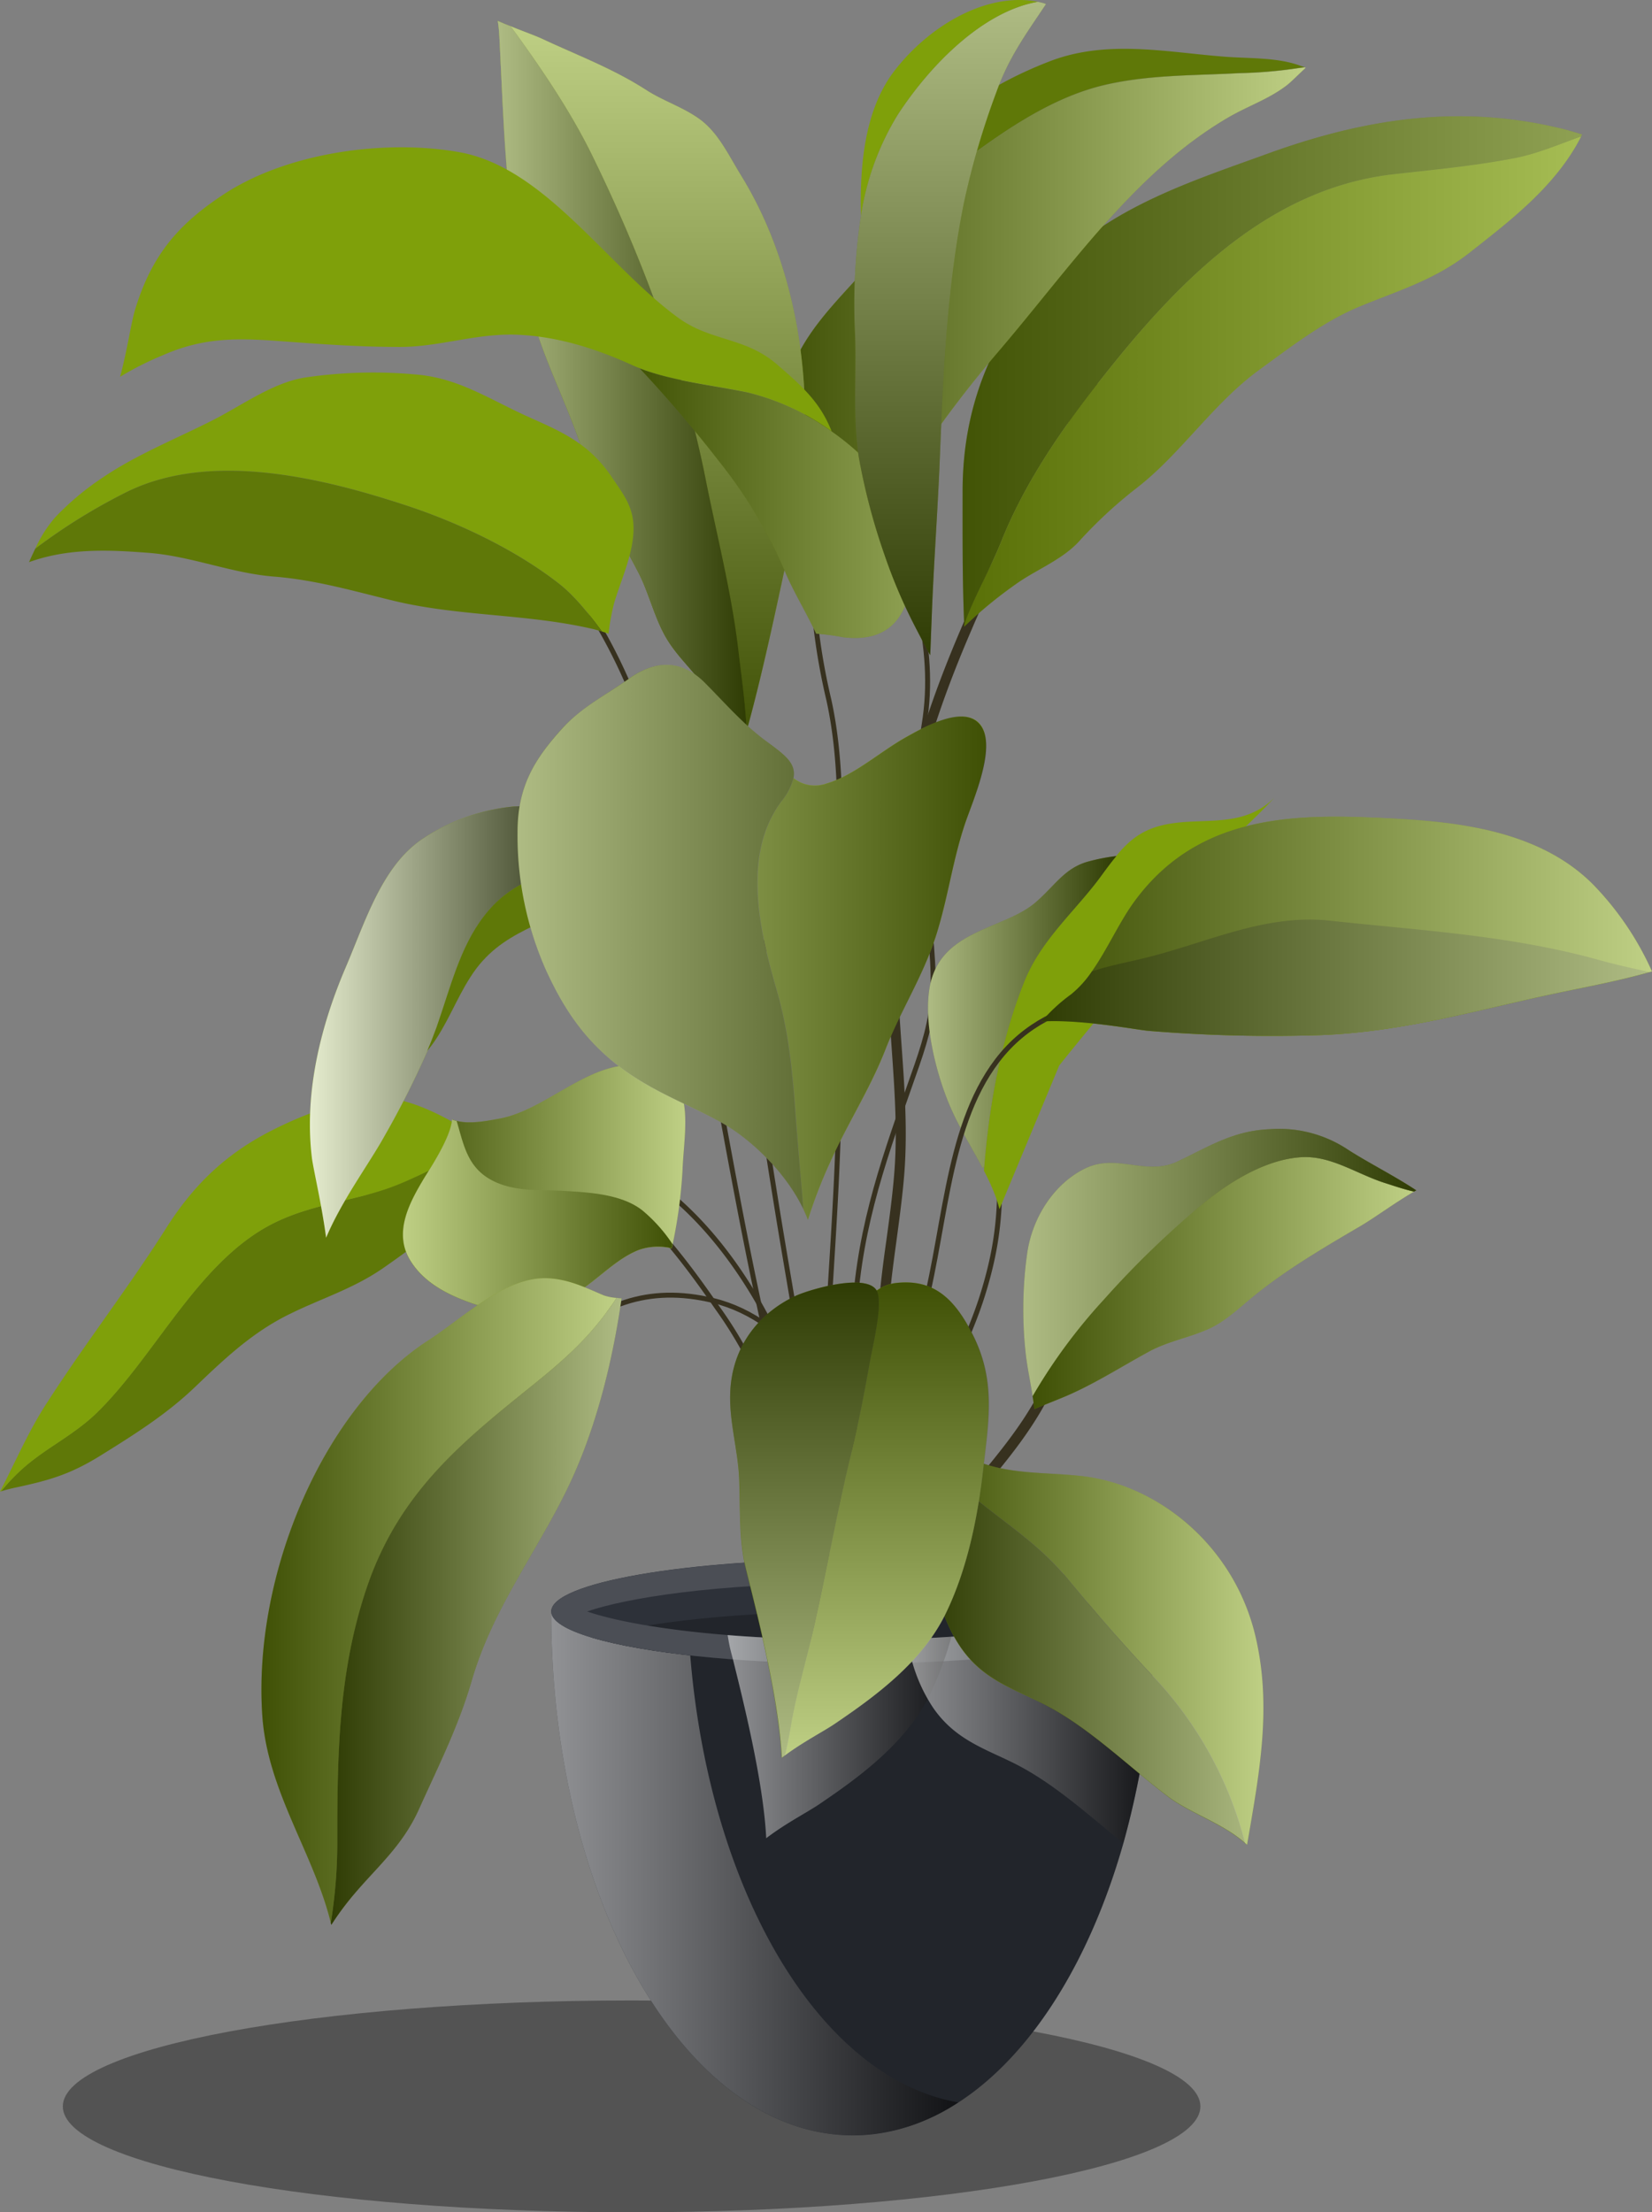 <svg xmlns="http://www.w3.org/2000/svg" xmlns:xlink="http://www.w3.org/1999/xlink" viewBox="0 0 333.73 446.86">
  <rect x="0" y="0" width="333.73" height="446.86" fill="#808080" stroke="none"/>
  <defs>
    <linearGradient id="linear-gradient" x1="-1359.4" y1="378.4" x2="-1277.18" y2="378.4" gradientTransform="matrix(-1, 0, 0, 1, -1165.82, 0)" gradientUnits="userSpaceOnUse">
      <stop offset="0"/>
      <stop offset="1" stop-color="#fff"/>
    </linearGradient>
    <linearGradient id="linear-gradient-2" x1="-1358.02" y1="350.78" x2="-1312.82" y2="350.78" xlink:href="#linear-gradient"/>
    <linearGradient id="linear-gradient-3" x1="-1399.04" y1="348.92" x2="-1349" y2="348.92" xlink:href="#linear-gradient"/>
    <linearGradient id="linear-gradient-4" x1="-1304.21" y1="240.11" x2="-1247.22" y2="240.11" gradientTransform="matrix(-1, 0, 0, 1, -1165.82, 0)" gradientUnits="userSpaceOnUse">
      <stop offset="0" stop-color="#fff"/>
      <stop offset="1"/>
    </linearGradient>
    <linearGradient id="linear-gradient-5" x1="-1301.7" y1="245.6" x2="-1247.22" y2="245.6" xlink:href="#linear-gradient"/>
    <linearGradient id="linear-gradient-6" x1="-1288.35" y1="205.7" x2="-1228.39" y2="205.7" xlink:href="#linear-gradient"/>
    <linearGradient id="linear-gradient-7" x1="-1451.49" y1="259.17" x2="-1374.42" y2="259.17" xlink:href="#linear-gradient-4"/>
    <linearGradient id="linear-gradient-8" x1="-1451.94" y1="255.02" x2="-1372.53" y2="255.02" xlink:href="#linear-gradient"/>
    <linearGradient id="linear-gradient-9" x1="-1485.43" y1="74.91" x2="-1360.28" y2="74.91" xlink:href="#linear-gradient-4"/>
    <linearGradient id="linear-gradient-10" x1="-1485.25" y1="77.05" x2="-1360.6" y2="77.05" xlink:href="#linear-gradient-4"/>
    <linearGradient id="linear-gradient-11" x1="-1429.59" y1="70.72" x2="-1321.8" y2="70.72" xlink:href="#linear-gradient-4"/>
    <linearGradient id="linear-gradient-12" x1="-1297.42" y1="150.28" x2="-1297.42" y2="4.23" xlink:href="#linear-gradient"/>
    <linearGradient id="linear-gradient-13" x1="-1316.66" y1="77.25" x2="-1266.38" y2="77.25" xlink:href="#linear-gradient"/>
    <linearGradient id="linear-gradient-14" x1="-1350.26" y1="101.65" x2="-1295.07" y2="101.65" xlink:href="#linear-gradient-4"/>
    <linearGradient id="linear-gradient-15" x1="-1357.77" y1="132.35" x2="-1357.77" y2="0.36" xlink:href="#linear-gradient"/>
    <linearGradient id="linear-gradient-16" x1="-1364.99" y1="190.34" x2="-1270.37" y2="190.34" xlink:href="#linear-gradient"/>
    <linearGradient id="linear-gradient-17" x1="-1391.31" y1="204.43" x2="-1353.26" y2="204.43" xlink:href="#linear-gradient"/>
    <linearGradient id="linear-gradient-18" x1="-1421.04" y1="330.82" x2="-1353.17" y2="330.82" xlink:href="#linear-gradient-4"/>
    <linearGradient id="linear-gradient-19" x1="-1290.38" y1="323.29" x2="-1218.62" y2="323.29" xlink:href="#linear-gradient-4"/>
    <linearGradient id="linear-gradient-20" x1="-1291.39" y1="325.49" x2="-1232.65" y2="325.49" xlink:href="#linear-gradient-4"/>
    <linearGradient id="linear-gradient-21" x1="-1339.44" y1="355.04" x2="-1339.44" y2="259.03" xlink:href="#linear-gradient-4"/>
    <linearGradient id="linear-gradient-22" x1="-1499.55" y1="187.11" x2="-1376.25" y2="187.11" xlink:href="#linear-gradient-4"/>
  </defs>
  <g style="isolation: isolate">
    <g id="OBJECTS">
      <g>
        <path d="M12.69,425.47c0,11.81,51.45,21.39,114.9,21.39s114.91-9.58,114.91-21.39-51.45-21.4-114.91-21.4S12.69,413.65,12.69,425.47Z" style="fill: #000100;opacity: 0.35"/>
        <g>
          <g>
            <path d="M111.36,325.5c0,58.43,27.28,105.82,60.93,105.82,24,0,44.71-24,54.65-59a171.69,171.69,0,0,0,6.29-46.84Z" style="fill: #22252b"/>
            <path d="M138.93,325.49c1.7,52,25,94,54.65,99.17a38.91,38.91,0,0,1-21.28,6.65c-33.66,0-60.94-47.38-60.94-105.82Z" style="opacity: 0.5;mix-blend-mode: multiply;fill: url(#linear-gradient)"/>
            <path d="M111.36,325.5c0,1.91,3,3.73,8.21,5.28,10.55,3.14,30.21,5.27,52.72,5.27s42.17-2.13,52.72-5.27c5.22-1.55,8.22-3.37,8.22-5.28,0-5.83-27.29-10.57-60.94-10.57S111.36,319.67,111.36,325.5Z" style="fill: #2d3139"/>
            <path d="M119.57,330.78c10.55,3.14,30.21,5.27,52.72,5.27s42.17-2.13,52.72-5.27c-10.55-3.15-30.2-5.28-52.72-5.28S130.12,327.63,119.57,330.78Z" style="fill: #22252b"/>
            <path d="M111.36,325.5c0,4.33,15.1,8.06,36.71,9.68,7.43.56,15.62.87,24.22.87,4.11,0,8.14-.07,12-.22,2.16-.07,4.27-.17,6.35-.29,24.66-1.33,42.57-5.35,42.57-10,0-5.83-27.29-10.57-60.94-10.57S111.36,319.67,111.36,325.5Zm7.25,0c7.53-2.61,25.53-5.73,53.68-5.73s46.16,3.12,53.69,5.73c-5.58,1.94-16.88,4.14-33.77,5.13-2.84.17-5.86.31-9,.41-3.45.12-7.07.17-10.9.17-9.62,0-18.06-.36-25.29-.94C133.07,329.15,123.56,327.22,118.61,325.5Z" style="fill: #4b4e55"/>
            <path d="M147,330.27c.1.67.22,1.35.36,2.05s.36,1.55.71,2.86c1.79,7.26,6.14,24.34,6.72,36.12.22-.17.43-.34.65-.49,3.7-2.73,7.83-4.86,10-6.34,8.07-5.46,17.7-12.43,22.47-22.3a61.52,61.52,0,0,0,2.74-6.63c.58-1.6,1.08-3.24,1.55-4.91-5.94.36-12.59.58-19.92.58C162.67,331.21,154.23,330.85,147,330.27Z" style="opacity: 0.5;mix-blend-mode: multiply;fill: url(#linear-gradient-2)"/>
            <path d="M183.19,331a40.76,40.76,0,0,0,1.12,4.79,32.71,32.71,0,0,0,4,8.86c4.37,6.58,10.33,8.44,16.41,11.44,8.06,4,15.07,10.45,22.19,16.21a171.69,171.69,0,0,0,6.29-46.84H226c-5.58,1.94-16.88,4.14-33.77,5.13C189.37,330.8,186.35,330.94,183.19,331Z" style="opacity: 0.5;mix-blend-mode: multiply;fill: url(#linear-gradient-3)"/>
            <path d="M73.12,242.63c6.23-4.37,13.61-4.06,20-8,7.27-4.49,12.22-4.36,20.45-3.4,17.64,2.07,32.41,17.76,41.63,35.48,4.91,9.44,8.28,20.14,12.09,30.21a144.51,144.51,0,0,1,5,13.91c1,3.81,1.35,13.6,5.93,12.53" style="fill: none;stroke: #37311f;stroke-miterlimit: 10"/>
            <g>
              <path d="M.2,301.24c1.07-.34,2.07-.58,3-.78C10,299,14.2,297.8,20.32,294c6.7-4.17,13.31-8.3,19.13-13.89,6.1-5.85,11.66-11.08,19.15-14.73,6.66-3.27,12.95-5.11,19.15-9.48,6-4.24,12.2-8.45,16-15.44a60.47,60.47,0,0,0,3.86-8.81c-6.08,1.94-12,5.57-17.9,7.87-7.81,3-16,3.5-23.94,7.28-15.55,7.45-24.07,26.68-36.27,38.58-4.87,4.72-10.59,7.19-15.46,11.71A42.2,42.2,0,0,0,.2,301.24Z" style="fill: #5f7808"/>
              <path d="M0,301.29a.58.58,0,0,1,.2-.05,42.2,42.2,0,0,1,3.87-4.12c4.87-4.52,10.59-7,15.46-11.71,12.2-11.9,20.72-31.13,36.27-38.58,7.89-3.78,16.13-4.26,23.94-7.28,5.94-2.3,11.82-5.93,17.9-7.87.13-.33.27-.7.39-1.06-.53-.31-1.07-.65-1.65-1-5.1-3.34-12.47-7.43-18.25-7.77-7.21-.41-16.13,2.93-22.73,6.24-9.19,4.58-16,10.72-21.93,20.13-7.61,12-16.23,23.08-23.9,35C5.88,288.82,3.14,295.24,0,301.29Z" style="fill: #7fa00a"/>
            </g>
            <path d="M102.33,107.28c11.91,4.38,22.06,23.62,26.81,36.48A239.53,239.53,0,0,1,140.62,187c2.25,13.23,3.1,26.56,5.53,39.7,2.73,14.8,5.36,28.85,8.67,43.53,2,8.82,3.66,17.8,5.61,26.66a140,140,0,0,1,2.51,16.41c.39,3.91,3.74,13.4,1.57,16.57" style="fill: none;stroke: #37311f;stroke-miterlimit: 10"/>
            <path d="M157,93.24c5.65,4.59,6.76,17.11,7.09,24.57a129.87,129.87,0,0,0,3.35,23.56c2.44,11.08,2.42,23.19,2,34.94-.5,13.46.1,26.87.1,40.38,0,30.65-4.11,60.46-3.34,91.11" style="fill: none;stroke: #37311f;stroke-miterlimit: 10"/>
            <path d="M184.12,95.25c.79,9-.23,19.15,1.57,27.68,1.65,7.83,2.33,15.35,1,23.45-2,11.6-.46,22.23.48,34,.57,7.07,1.8,14.89,1.16,22.08-.5,5.68-2.63,11.36-4.48,16.62-5.95,16.86-10.77,30.75-11.37,49.24-.41,12.6-.13,30.9,3.75,42" style="fill: none;stroke: #37311f;stroke-miterlimit: 10"/>
            <path d="M161.16,163.43c-.24,2.71-1.62,5-2.4,7.6-1.73,5.78-2.28,12.09-3.74,18a68.76,68.76,0,0,0-2.2,17.4c0,12.34,1.87,23.3,3.76,35.21,3.77,23.65,8.62,47.75,10.41,71.79.61,8.08-.33,15.84-.4,24" style="fill: none;stroke: #37311f;stroke-miterlimit: 10"/>
            <path d="M116.93,235.12c11.62,6.93,19.83,17.2,28,29.06a83,83,0,0,1,10.93,20.93c2.06,6,3.18,12,4.89,18.05,1.11,4,2.48,7.71,3.35,11.76,1.14,5.26.94,11.52,2.92,16.45" style="fill: none;stroke: #37311f;stroke-miterlimit: 10"/>
            <path d="M110.67,273.22c10.06-9.92,20.34-13.68,33.39-10.53,7.84,1.89,14.93,7.16,20.35,14.68,4.05,5.62,6.86,12.43,9.36,19,1.65,4.35,3.48,10.92,6.17,14.42" style="fill: none;stroke: #37311f;stroke-miterlimit: 10"/>
            <path d="M179.49,328.67c3.46-12.47,10.66-21.16,17.65-29.56,4.34-5.22,8.83-10.63,12.22-16.78,2.43-4.41,6.27-7.8,10-11.07a76.92,76.92,0,0,0,5.71-5.38c1.33-1.44,2.79-3.25,4.34-5.16,5.16-6.4,11.59-14.35,18.41-14.83l.11,2.42c-6,.42-12.16,8-17.08,14.09-1.57,2-3.06,3.79-4.43,5.28-1.81,1.95-3.87,3.77-5.87,5.53-3.57,3.15-7.26,6.4-9.49,10.45-3.5,6.36-8.07,11.85-12.48,17.16-6.78,8.15-13.76,16.6-17.1,28.42C180.8,329.07,180.14,328.88,179.49,328.67Z" style="fill: #37311f"/>
            <path d="M182.16,211.56c.58,8.18,1.17,16.64.56,25-.35,4.72-1,9.41-1.61,14-.76,5.57-1.54,11.33-1.78,17.1a193.76,193.76,0,0,0,.7,21.51c.39,5.63.8,11.45.8,17.33,0,6.13-.25,12.29-.5,18.24-.06,1.38-.11,2.8-.16,4.2-.67-.2-1.33-.41-2-.63,0-1.23.09-2.48.14-3.69.24-5.92.5-12,.5-18.12,0-5.78-.41-11.55-.8-17.13a194,194,0,0,1-.7-21.83c.24-5.91,1-11.74,1.8-17.37.61-4.51,1.25-9.15,1.59-13.79.6-8.13,0-16.48-.56-24.55-.41-5.79-.83-11.77-.83-17.72,0-23.39,4.42-43.13,15.26-68.13a150.86,150.86,0,0,1,11.09-21.38,131.39,131.39,0,0,0,6.55-12.15c2.67-5.37,5.43-10.93,8.87-15.56l1.51,1.61c-3.32,4.46-6,9.92-8.65,15.2A135.73,135.73,0,0,1,207.27,106a150,150,0,0,0-10.91,21c-10.67,24.64-15,44.05-15,67C181.33,199.9,181.75,205.83,182.16,211.56Z" style="fill: #37311f"/>
            <path d="M207.84,199c-3.16,11.79-6.52,22.11-6,34.85.42,10.12-.21,17.42-3.12,27-3.32,11-9.11,20.37-13.25,30.78a76,76,0,0,0-4.25,16.1c-1.64,9.83-3.75,21.72-3.39,31.85" style="fill: none;stroke: #37311f;stroke-miterlimit: 10"/>
            <g>
              <path d="M82.82,254.5c3.41,5.68,10.11,8.05,15.41,9.67,6.08,1.87,11,.73,16.75-2.2,5.06-2.59,8.9-7.47,14.1-9.51a11.81,11.81,0,0,1,6.64-.31c.06-.26.1-.55.16-.82a97.65,97.65,0,0,0,2-15.05c.24-6.68,2.33-16.33-3.55-19.4-12.26-6.46-22.19,7-33.42,9.07-1.8.31-5.8,1.21-8.62.46a4,4,0,0,1-.93-.29c-.26,3.65-4.61,10.16-5.58,11.76C82.82,242.74,79.42,248.81,82.82,254.5Z" style="fill: #7fa00a"/>
              <path d="M82.82,254.5c3.41,5.68,10.11,8.05,15.41,9.67,6.08,1.87,11,.73,16.75-2.2,5.06-2.59,8.9-7.47,14.1-9.51a11.81,11.81,0,0,1,6.64-.31c.06-.26.1-.55.16-.82a31.43,31.43,0,0,0-6.08-6.82c-4.21-3.34-10.85-3.66-15.79-3.95s-10.47.27-15.06-2.39-5.31-7.07-6.7-11.76a4,4,0,0,1-.93-.29c-.26,3.65-4.61,10.16-5.58,11.76C82.82,242.74,79.42,248.81,82.82,254.5Z" style="fill: #7fa00a"/>
            </g>
            <g style="opacity: 0.5;mix-blend-mode: multiply">
              <path d="M82.82,254.5c3.41,5.68,10.11,8.05,15.41,9.67,6.08,1.87,11,.73,16.75-2.2,5.06-2.59,8.9-7.47,14.1-9.51a11.81,11.81,0,0,1,6.64-.31c.06-.26.1-.55.16-.82a97.65,97.65,0,0,0,2-15.05c.24-6.68,2.33-16.33-3.55-19.4-12.26-6.46-22.19,7-33.42,9.07-1.8.31-5.8,1.21-8.62.46a4,4,0,0,1-.93-.29c-.26,3.65-4.61,10.16-5.58,11.76C82.82,242.74,79.42,248.81,82.82,254.5Z" style="fill: url(#linear-gradient-4)"/>
              <path d="M82.82,254.5c3.41,5.68,10.11,8.05,15.41,9.67,6.08,1.87,11,.73,16.75-2.2,5.06-2.59,8.9-7.47,14.1-9.51a11.81,11.81,0,0,1,6.64-.31c.06-.26.1-.55.16-.82a31.43,31.43,0,0,0-6.08-6.82c-4.21-3.34-10.85-3.66-15.79-3.95s-10.47.27-15.06-2.39-5.31-7.07-6.7-11.76a4,4,0,0,1-.93-.29c-.26,3.65-4.61,10.16-5.58,11.76C82.82,242.74,79.42,248.81,82.82,254.5Z" style="fill: url(#linear-gradient-5)"/>
            </g>
            <path d="M63,233.81c.28,2.3,2,9.51,2.88,16.19,3.2-7.6,8.7-14.93,11.8-20.54a181.79,181.79,0,0,0,8.68-17.2c.7-1.6,1.33-3.22,1.89-4.81,2.74-7.77,4.67-16.07,9.57-22.41,5.09-6.63,11.07-8,17.82-10.64,6.22-2.42,7-6,6.94-11.37,0-.08-.06-.15-.08-.22-.18-.48-.36-.94-.56-1.41-6,2.91-11.74,1.07-18.25,1.51A40.18,40.18,0,0,0,85,169.7c-7.88,5.54-11.16,16.31-15.14,25.65C64.86,207,61.4,220.58,63,233.81Z" style="fill: #7fa00a"/>
            <path d="M63,233.81c.28,2.3,2,9.51,2.88,16.19,3.2-7.6,8.7-14.93,11.8-20.54a181.79,181.79,0,0,0,8.68-17.2c.7-1.6,1.33-3.22,1.89-4.81,2.74-7.77,4.67-16.07,9.57-22.41,5.09-6.63,11.07-8,17.82-10.64,6.22-2.42,7-6,6.94-11.37,0-.08-.06-.15-.08-.22-.18-.48-.36-.94-.56-1.41-6,2.91-11.74,1.07-18.25,1.51A40.18,40.18,0,0,0,85,169.7c-7.88,5.54-11.16,16.31-15.14,25.65C64.86,207,61.4,220.58,63,233.81Z" style="opacity: 0.8;mix-blend-mode: multiply;fill: url(#linear-gradient-6)"/>
            <path d="M86.31,212.26l.7-.87c3.22-4.21,5.08-9.46,8-14,6.32-10,15.74-10.11,23.52-16.62,5.41-4.57,6.54-10.89,4-17.73,0,5.34-.72,8.95-6.94,11.37-6.75,2.61-12.73,4-17.82,10.64-4.9,6.34-6.83,14.64-9.57,22.41C87.64,209,87,210.66,86.31,212.26Z" style="fill: #5f7808"/>
            <g>
              <path d="M208.6,282c.14.88.27,1.76.35,2.63,1.9-.82,3.71-1.51,5.22-2.14,6.2-2.48,11.89-6.18,17.88-9.45,3.95-2.15,8-2.78,12-4.57,3.35-1.46,6.22-4.25,9.18-6.66,6.69-5.45,14.5-10,21.73-14.24,2.93-1.74,6.78-4.6,10.67-6.87-2.15-.49-4.2-1.21-5.66-1.67-5.84-1.81-11.07-5.67-17.16-5.28-6.66.41-13.62,4.4-19.26,8.94a183.9,183.9,0,0,0-20.47,19.68A111.2,111.2,0,0,0,208.6,282Z" style="fill: #7fa00a"/>
              <path d="M208.6,282c.14.88.27,1.76.35,2.63,1.9-.82,3.71-1.51,5.22-2.14,6.2-2.48,11.89-6.18,17.88-9.45,3.95-2.15,8-2.78,12-4.57,3.35-1.46,6.22-4.25,9.18-6.66,6.69-5.45,14.5-10,21.73-14.24,2.93-1.74,6.78-4.6,10.67-6.87-2.15-.49-4.2-1.21-5.66-1.67-5.84-1.81-11.07-5.67-17.16-5.28-6.66.41-13.62,4.4-19.26,8.94a183.9,183.9,0,0,0-20.47,19.68A111.2,111.2,0,0,0,208.6,282Z" style="opacity: 0.5;mix-blend-mode: multiply;fill: url(#linear-gradient-7)"/>
              <path d="M207.46,253.51a81.5,81.5,0,0,0-.16,20.64c.35,2.69.92,5.28,1.3,7.84a111.2,111.2,0,0,1,14.52-19.63,183.9,183.9,0,0,1,20.47-19.68c5.64-4.54,12.6-8.53,19.26-8.94,6.09-.39,11.32,3.47,17.16,5.28,1.46.46,3.51,1.18,5.66,1.67a2.85,2.85,0,0,1,.45-.25c-4.53-3-9.44-5.43-13.73-8.17a25.08,25.08,0,0,0-15.78-4.19c-7.37.29-12.08,3.35-18.72,6.53-6.32,3-12.21-1.67-18.58,1.37C213.2,238.89,208.47,245.71,207.46,253.51Z" style="fill: #5f7808"/>
              <path d="M207.46,253.51a81.5,81.5,0,0,0-.16,20.64c.35,2.69.92,5.28,1.3,7.84a111.2,111.2,0,0,1,14.52-19.63,183.9,183.9,0,0,1,20.47-19.68c5.64-4.54,12.6-8.53,19.26-8.94,6.09-.39,11.32,3.47,17.16,5.28,1.46.46,3.51,1.18,5.66,1.67a2.85,2.85,0,0,1,.45-.25c-4.53-3-9.44-5.43-13.73-8.17a25.08,25.08,0,0,0-15.78-4.19c-7.37.29-12.08,3.35-18.72,6.53-6.32,3-12.21-1.67-18.58,1.37C213.2,238.89,208.47,245.71,207.46,253.51Z" style="opacity: 0.5;mix-blend-mode: multiply;fill: url(#linear-gradient-8)"/>
            </g>
            <path d="M194.79,126.33a22.67,22.67,0,0,1,.78-2.23c2-5,4.69-9.7,6.71-14.75,5.41-13.46,14-25.14,22.65-35.88,16-19.86,33.53-35.71,56.81-38.3,8.19-.92,16.35-1.69,24.42-3.27,4.55-.89,8.88-2.78,13.27-4.37l.19-.37c-1.6-.48-3.23-1-5-1.38-20.22-4.71-39.19-1.78-58.72,5.33C241.42,36.38,224.25,41.75,212.79,54s-18.33,26.8-18.33,45.24C194.46,108.28,194.4,117.28,194.79,126.33Z" style="fill: #5f7808"/>
            <path d="M194.79,126.33a22.67,22.67,0,0,1,.78-2.23c2-5,4.69-9.7,6.71-14.75,5.41-13.46,14-25.14,22.65-35.88,16-19.86,33.53-35.71,56.81-38.3,8.19-.92,16.35-1.69,24.42-3.27,4.55-.89,8.88-2.78,13.27-4.37l.19-.37c-1.6-.48-3.23-1-5-1.38-20.22-4.71-39.19-1.78-58.72,5.33C241.42,36.38,224.25,41.75,212.79,54s-18.33,26.8-18.33,45.24C194.46,108.28,194.4,117.28,194.79,126.33Z" style="opacity: 0.3;mix-blend-mode: multiply;fill: url(#linear-gradient-9)"/>
            <path d="M194.79,126.33v.24a88.17,88.17,0,0,1,10.51-8.64c4-2.85,9.24-4.84,12.66-8.56a91.44,91.44,0,0,1,11.8-10.91c8.7-6.75,15.37-17,24.49-23.66,6.61-4.82,13.27-10,20.68-13,7.77-3.19,15-5.3,22-10.81,7.53-5.95,17.38-13.28,22.49-23.44C315,29.12,310.71,31,306.16,31.9c-8.07,1.58-16.23,2.35-24.42,3.27-23.28,2.59-40.82,18.44-56.81,38.3-8.66,10.74-17.24,22.42-22.65,35.88-2,5.05-4.7,9.77-6.71,14.75A22.67,22.67,0,0,0,194.79,126.33Z" style="fill: #7fa00a"/>
            <path d="M194.79,126.33v.24a88.17,88.17,0,0,1,10.51-8.64c4-2.85,9.24-4.84,12.66-8.56a91.44,91.44,0,0,1,11.8-10.91c8.7-6.75,15.37-17,24.49-23.66,6.61-4.82,13.27-10,20.68-13,7.77-3.19,15-5.3,22-10.81,7.53-5.95,17.38-13.28,22.49-23.44C315,29.12,310.71,31,306.16,31.9c-8.07,1.58-16.23,2.35-24.42,3.27-23.28,2.59-40.82,18.44-56.81,38.3-8.66,10.74-17.24,22.42-22.65,35.88-2,5.05-4.7,9.77-6.71,14.75A22.67,22.67,0,0,0,194.79,126.33Z" style="opacity: 0.3;mix-blend-mode: multiply;fill: url(#linear-gradient-10)"/>
            <path d="M156.81,102.84c1.31,6.43,4,12.65,6.7,18.33,1.05,2.25,2.38,4.43,3.65,6.66.8-2,1.63-4,2.49-6,1.13-2.69,2.32-5.32,3.53-7.89,7.11-15.29,17.92-30.55,28.37-42.77,14.78-17.28,27.61-36.34,46.52-47.42,4-2.34,8.19-3.7,11.86-6.51.86-.65,2.25-2.08,3.84-3.55l-.18-.07c-.74.07-1.43.17-2,.26a91.42,91.42,0,0,1-11.22.92c-9.28.48-18.58.29-27.7,2.52-11,2.71-20.89,9.82-30.29,17-6.63,5-11.06,12.29-16.53,18.82-.93,1.08-1.9,2.17-2.88,3.26-5,5.52-10.45,11.08-13.17,18.44C156.48,83.63,154.89,93.52,156.81,102.84Z" style="fill: #7fa00a"/>
            <path d="M156.81,102.84c1.31,6.43,4,12.65,6.7,18.33,1.05,2.25,2.38,4.43,3.65,6.66.8-2,1.63-4,2.49-6,1.13-2.69,2.32-5.32,3.53-7.89,7.11-15.29,17.92-30.55,28.37-42.77,14.78-17.28,27.61-36.34,46.52-47.42,4-2.34,8.19-3.7,11.86-6.51.86-.65,2.25-2.08,3.84-3.55l-.18-.07c-.74.07-1.43.17-2,.26a91.42,91.42,0,0,1-11.22.92c-9.28.48-18.58.29-27.7,2.52-11,2.71-20.89,9.82-30.29,17-6.63,5-11.06,12.29-16.53,18.82-.93,1.08-1.9,2.17-2.88,3.26-5,5.52-10.45,11.08-13.17,18.44C156.48,83.63,154.89,93.52,156.81,102.84Z" style="opacity: 0.5;mix-blend-mode: multiply;fill: url(#linear-gradient-11)"/>
            <path d="M172.94,56.36c1-1.09,1.95-2.18,2.88-3.26,5.47-6.53,9.9-13.84,16.53-18.82,9.4-7.14,19.27-14.25,30.29-17,9.12-2.23,18.42-2,27.7-2.52a91.42,91.42,0,0,0,11.22-.92c.6-.09,1.29-.19,2-.26l-1.26-.44c-4.39-1.5-9.61-1.33-14.26-1.64-11.94-.85-24.19-3.66-36,.89-12.36,4.79-23.94,12.27-31.49,25.23A79.73,79.73,0,0,0,172.94,56.36Z" style="fill: #5f7808"/>
            <path d="M100.56,4.23a27.11,27.11,0,0,1,.31,2.95c1.1,20.76,1.2,39.1,7.16,58.52,2.8,9.1,7.25,17.45,10.07,26.61,2.76,9,6.59,15.12,10.84,23.27,2.07,4,3.1,8.55,5.27,12.59,2.44,4.5,5.88,7.06,8.56,11.32,1.49,2.42,4.51,6.43,7.33,10.79.26-.9.51-1.79.75-2.69,3.7-13.42,6.5-27.45,9.42-40.74,5.3-24.11,1.65-51.55-10.47-71.24-2.68-4.36-4.73-8.91-8.64-11.67-3.34-2.36-7.19-3.55-10.59-5.75-6.85-4.4-13.9-7-21.15-10.4-1.39-.63-3.7-1.46-6.28-2.5C102.3,5,101.43,4.62,100.56,4.23Z" style="fill: #7fa00a"/>
            <g style="opacity: 0.5;mix-blend-mode: multiply">
              <path d="M100.56,4.23a27.11,27.11,0,0,1,.31,2.95c1.1,20.76,1.2,39.1,7.16,58.52,2.8,9.1,7.25,17.45,10.07,26.61,2.76,9,6.59,15.12,10.84,23.27,2.07,4,3.1,8.55,5.27,12.59,2.44,4.5,5.88,7.06,8.56,11.32,1.49,2.42,4.51,6.43,7.33,10.79.26-.9.51-1.79.75-2.69,3.7-13.42,6.5-27.45,9.42-40.74,5.3-24.11,1.65-51.55-10.47-71.24-2.68-4.36-4.73-8.91-8.64-11.67-3.34-2.36-7.19-3.55-10.59-5.75-6.85-4.4-13.9-7-21.15-10.4-1.39-.63-3.7-1.46-6.28-2.5C102.3,5,101.43,4.62,100.56,4.23Z" style="fill: url(#linear-gradient-12)"/>
            </g>
            <path d="M100.56,4.23a27.11,27.11,0,0,1,.31,2.95c1.1,20.76,1.2,39.1,7.16,58.52,2.8,9.1,7.25,17.45,10.07,26.61,2.76,9,6.59,15.12,10.84,23.27,2.07,4,3.1,8.55,5.27,12.59,2.44,4.5,5.88,7.06,8.56,11.32,1.49,2.42,4.51,6.43,7.33,10.79.26-.9.51-1.79.75-2.69-.31-6.05-1.25-12.41-1.64-15.84-1.34-11.76-4.36-23.4-6.68-35.06C138,73.9,129.46,51.45,119.61,31.37c-4.49-9.17-10.69-18.19-16.47-26.08C102.3,5,101.43,4.62,100.56,4.23Z" style="fill: #5f7808"/>
            <path d="M100.56,4.23a27.11,27.11,0,0,1,.31,2.95c1.1,20.76,1.2,39.1,7.16,58.52,2.8,9.1,7.25,17.45,10.07,26.61,2.76,9,6.59,15.12,10.84,23.27,2.07,4,3.1,8.55,5.27,12.59,2.44,4.5,5.88,7.06,8.56,11.32,1.49,2.42,4.51,6.43,7.33,10.79.26-.9.51-1.79.75-2.69-.31-6.05-1.25-12.41-1.64-15.84-1.34-11.76-4.36-23.4-6.68-35.06C138,73.9,129.46,51.45,119.61,31.37c-4.49-9.17-10.69-18.19-16.47-26.08C102.3,5,101.43,4.62,100.56,4.23Z" style="opacity: 0.5;mix-blend-mode: multiply;fill: url(#linear-gradient-13)"/>
            <path d="M129.26,74.43c5.54,5.93,11,12.29,15.89,18.61a96,96,0,0,1,13.49,22.54c1.63,3.88,4.17,8,6.24,12.42a46.55,46.55,0,0,1,5.46.72c9.14,1.09,13.77-3.84,14.1-15.09.32-10.89-7.54-20.25-16.48-26.52a48.84,48.84,0,0,0-16.87-7.81C144.22,77.85,136,77.05,129.26,74.43Z" style="fill: #5f7808"/>
            <path d="M129.26,74.43c5.54,5.93,11,12.29,15.89,18.61a96,96,0,0,1,13.49,22.54c1.63,3.88,4.17,8,6.24,12.42a46.55,46.55,0,0,1,5.46.72c9.14,1.09,13.77-3.84,14.1-15.09.32-10.89-7.54-20.25-16.48-26.52a48.84,48.84,0,0,0-16.87-7.81C144.22,77.85,136,77.05,129.26,74.43Z" style="opacity: 0.3;mix-blend-mode: multiply;fill: url(#linear-gradient-14)"/>
            <path d="M24.26,76.11a62.31,62.31,0,0,1,8.64-4.36c8-3.51,14.58-3.51,23.16-2.88,8.22.6,16.21,1.21,24.67,1.21s16-3,24.67-2.42c7.65.46,15,2.78,22.13,6a18.57,18.57,0,0,0,1.73.72c6.71,2.62,15,3.42,21.83,4.87A48.84,48.84,0,0,1,168,87.11c-2.29-5.78-5.74-8.93-11.09-13.55C150.48,68.05,143.64,69,137,64.18c-14.48-10.57-27-30.39-44.2-33.44C77.91,28.08,58,30.74,45,39.38c-8.64,5.73-14.32,11.85-17.75,23.3C26.5,65.14,25.67,70.9,24.26,76.11Z" style="fill: #7fa00a"/>
            <path d="M172.74,67.64c.3,8.2-.53,16.79.78,24.87a127.5,127.5,0,0,0,5.08,19.32,107.26,107.26,0,0,0,6.72,15.63c.85,1.65,1.71,3.27,2.6,4.89.1-2.39.18-4.79.28-7.19.38-10.66,1.21-21.48,1.65-32.34.71-17.54,1.47-34.81,4.83-51.63a158.91,158.91,0,0,1,6.63-22.66c2.54-7.09,6.16-11.93,10-17.71a7,7,0,0,0-.81-.27l-.84-.19C198.61,2.29,188,13,181.39,23.12a54.3,54.3,0,0,0-7.47,20.52A120.07,120.07,0,0,0,172.74,67.64Z" style="fill: #5f7808"/>
            <path d="M172.74,67.64c.3,8.2-.53,16.79.78,24.87a127.5,127.5,0,0,0,5.08,19.32,107.26,107.26,0,0,0,6.72,15.63c.85,1.65,1.71,3.27,2.6,4.89.1-2.39.18-4.79.28-7.19.38-10.66,1.21-21.48,1.65-32.34.71-17.54,1.47-34.81,4.83-51.63a158.91,158.91,0,0,1,6.63-22.66c2.54-7.09,6.16-11.93,10-17.71a7,7,0,0,0-.81-.27l-.84-.19C198.61,2.29,188,13,181.39,23.12a54.3,54.3,0,0,0-7.47,20.52A120.07,120.07,0,0,0,172.74,67.64Z" style="opacity: 0.5;mix-blend-mode: multiply;fill: url(#linear-gradient-15)"/>
            <path d="M173.92,43.64a54.3,54.3,0,0,1,7.47-20.52C188,13,198.61,2.29,209.65.36c-10.43-2.06-22.11,5-29,14C174.73,22.11,173.66,33.09,173.92,43.64Z" style="fill: #7fa00a"/>
            <path d="M156.87,199.85c3.2,11,3.46,20.78,4.43,32.61.32,3.92.66,7.81,1,11.73v.05c.27.56.51,1.09.73,1.64.06.18.12.34.18.51a97,97,0,0,1,4.47-11.59c3.42-7.69,8.1-14.82,11.2-22.83s7.57-14.66,10.27-23.15c2.37-7.48,3.28-14.86,5.76-22.31,1.47-4.43,6.42-15.58,3.24-20s-11.88.58-15.19,2.42c-5.21,2.93-10.49,7.74-15.94,9.31a6.93,6.93,0,0,1-6.71-1.06,12.66,12.66,0,0,1-2.48,4.72C150,172.56,153.28,187.48,156.87,199.85Z" style="fill: #7fa00a"/>
            <path d="M104.55,168.06a66.91,66.91,0,0,0,5.68,27.72c3.46,7.6,7.31,13.36,13.25,18.34,7,5.81,14.18,8.27,21.71,12.31,6.24,3.32,13.55,10.31,17.09,17.76-.32-3.92-.66-7.81-1-11.73-1-11.83-1.23-21.58-4.43-32.61-3.59-12.37-6.89-27.29.94-37.91a12.66,12.66,0,0,0,2.48-4.72c.66-3.24-2-4.89-5.94-7.84-4.37-3.31-7.83-7.3-11.88-11.39-4.95-5-10.25-4.58-15.51-.82-4.69,3.33-9.52,5.68-13.57,10.2C108,153.37,104.55,158.84,104.55,168.06Z" style="fill: #5f7808"/>
            <path d="M113.39,147.37c4-4.52,8.88-6.87,13.57-10.2,5.26-3.76,10.56-4.21,15.51.82,4.05,4.09,7.51,8.08,11.88,11.39,3.89,3,6.6,4.6,5.94,7.84a6.93,6.93,0,0,0,6.71,1.06c5.45-1.57,10.73-6.38,15.94-9.31,3.31-1.84,11.89-6.94,15.19-2.42s-1.77,15.53-3.24,20c-2.48,7.45-3.39,14.83-5.76,22.31C186.43,197.31,182,204,178.86,212s-7.78,15.14-11.2,22.83a97,97,0,0,0-4.47,11.59c-.06-.17-.12-.33-.18-.51-.22-.55-.46-1.08-.73-1.64v-.05c-3.54-7.45-10.85-14.44-17.09-17.76-7.53-4-14.76-6.5-21.71-12.31-5.94-5-9.79-10.74-13.25-18.34a66.91,66.91,0,0,1-5.68-27.72C104.55,158.84,108,153.37,113.39,147.37Z" style="opacity: 0.5;mix-blend-mode: multiply;fill: url(#linear-gradient-16)"/>
            <path d="M198.77,236.47a45.56,45.56,0,0,1,2.34,5.16c.28.75.54,1.62.8,2.59l12.07-29c3.8-4.77,7.73-9.46,11.66-14.27,5.43-6.68,9.78-14.28,14.7-21.44,5.07-7.43,11.35-12.12,17.09-18.38-6.54,6.5-14.8,3.72-22.53,5.54-4.29,1-6.85,3.12-9.39,6.21h0c-1,1.21-2,2.54-3.06,4-5.19,7.11-12.18,12.85-15.62,21.53-4.57,11.59-6.93,24.27-8,37.09C198.81,235.84,198.79,236.16,198.77,236.47Z" style="fill: #7fa00a"/>
            <path d="M191.83,223.22c1.85,4.4,4.49,8.54,6.7,12.77.1-.15.2-.31.32-.46,1-12.82,3.39-25.5,8-37.09,3.44-8.68,10.43-14.42,15.62-21.53,1.09-1.5,2.08-2.83,3.06-4a39,39,0,0,0-5.55,1.07c-4.86,1.28-6.77,4.81-10.72,8.25-6.8,5.92-20.46,5.42-21.66,18.75C186.91,207.88,189.21,217,191.83,223.22Z" style="fill: #5f7808"/>
            <path d="M191.83,223.22c1.85,4.4,4.49,8.54,6.7,12.77.1-.15.2-.31.32-.46,1-12.82,3.39-25.5,8-37.09,3.44-8.68,10.43-14.42,15.62-21.53,1.09-1.5,2.08-2.83,3.06-4a39,39,0,0,0-5.55,1.07c-4.86,1.28-6.77,4.81-10.72,8.25-6.8,5.92-20.46,5.42-21.66,18.75C186.91,207.88,189.21,217,191.83,223.22Z" style="opacity: 0.5;mix-blend-mode: multiply;fill: url(#linear-gradient-17)"/>
            <path d="M210.43,206.33c7.84-.51,19.43,1.72,21.61,1.89a303.59,303.59,0,0,0,35.06.85c15-.63,28.63-4.31,43.31-7.6,7.8-1.74,15.35-3,22.8-5.11l.52-.14a60.71,60.71,0,0,0-11.9-17.56C311.22,168,295.29,166.1,282,165.37c-19.09-1-39.73-1.64-53.14,17.13-2.9,4.09-5.26,9.41-8.26,13.67a21.23,21.23,0,0,1-4.23,4.67A34,34,0,0,0,210.43,206.33Z" style="fill: #7fa00a"/>
            <path d="M187.74,289.31a31.32,31.32,0,0,0,10.51,14.35c6,4.79,12.12,8.83,17.3,15.09,5.59,6.75,11.33,13.38,17.19,19.62a76.91,76.91,0,0,1,18.79,33.92c.14.1.26.22.4.34,2.38-14,5.14-27.82,1.62-42.39C249.13,312,233.87,300,218.83,298.19c-6.32-.75-12.75-.39-18.87-2.15C195.25,294.7,191.54,292.24,187.74,289.31Z" style="fill: #7fa00a"/>
            <path d="M187.48,293.47c0,13.11-.79,28.11,6.4,39,4.37,6.58,10.33,8.44,16.41,11.44,9.37,4.65,17.3,12.61,25.68,19,4.35,3.31,11.17,5.47,15.56,9.41a76.91,76.91,0,0,0-18.79-33.92c-5.86-6.24-11.6-12.87-17.19-19.62-5.18-6.26-11.28-10.3-17.3-15.09a31.32,31.32,0,0,1-10.51-14.35,1.92,1.92,0,0,1-.38-.29C187.44,290.81,187.48,292.36,187.48,293.47Z" style="fill: #5f7808"/>
            <path d="M187.36,289a1.92,1.92,0,0,0,.38.29c3.8,2.93,7.51,5.39,12.22,6.73,6.12,1.76,12.55,1.4,18.87,2.15,15,1.81,30.3,13.84,34.72,32.05,3.52,14.57.76,28.41-1.62,42.39-.14-.12-.26-.24-.4-.34-4.39-3.94-11.21-6.1-15.56-9.41-8.38-6.36-16.31-14.32-25.68-19-6.08-3-12-4.86-16.41-11.44-7.19-10.89-6.4-25.89-6.4-39C187.48,292.36,187.44,290.81,187.36,289Z" style="opacity: 0.5;mix-blend-mode: multiply;fill: url(#linear-gradient-18)"/>
            <path d="M7.13,110.82A118.06,118.06,0,0,1,25.9,99.23c16.83-8.08,38.86-2.8,55.8,2.74,10.39,3.38,22.09,8.8,31.11,15.82,3.28,2.54,6.1,6.14,8.8,9.77.4.12.84.27,1.33.44a44.05,44.05,0,0,1,1.12-6.17c1.35-4.58,3.69-9.46,3.91-14.47.2-4.86-2-7.43-4.39-11-4.75-7.06-10.49-9.29-17.24-12.34C99,80.68,93,76.66,85,75.74a94.62,94.62,0,0,0-23.22.49c-6.59,1-12.69,5.53-18.73,8.61-7.31,3.72-15.52,7-22.33,11.64a55.4,55.4,0,0,0-9.56,8A25.86,25.86,0,0,0,7.13,110.82Z" style="fill: #7fa00a"/>
            <path d="M5.86,113.55c7.89-2.85,16-2.51,24.14-1.88,8.58.65,16.76,4.11,25.3,4.79s16.07,2.92,24.3,4.91c13.25,3.17,26.72,2.58,40,5.64.45.09,1.13.29,2,.55-2.7-3.63-5.52-7.23-8.8-9.77-9-7-20.72-12.44-31.11-15.82-16.94-5.54-39-10.82-55.8-2.74A118.06,118.06,0,0,0,7.13,110.82C6.68,111.72,6.28,112.63,5.86,113.55Z" style="fill: #5f7808"/>
            <g>
              <path d="M53,346.69c1.09,15.17,10.37,27.61,13.83,41.69a101.69,101.69,0,0,0,1.33-17.13c0-17.54.32-34.06,6-50.66,6.71-19.72,20.1-30,34.28-41.42,6.44-5.22,11.37-9.7,16.15-17a10.68,10.68,0,0,1-2.6-.51c-3.71-1.57-7-3.22-11.16-3.46-8.64-.51-17,7.82-24.32,12.56C65.41,284.33,51,318.07,53,346.69Z" style="fill: #7fa00a"/>
              <g style="opacity: 0.5;mix-blend-mode: multiply">
                <path d="M53,346.69c1.09,15.17,10.37,27.61,13.83,41.69a101.69,101.69,0,0,0,1.33-17.13c0-17.54.32-34.06,6-50.66,6.71-19.72,20.1-30,34.28-41.42,6.44-5.22,11.37-9.7,16.15-17a10.68,10.68,0,0,1-2.6-.51c-3.71-1.57-7-3.22-11.16-3.46-8.64-.51-17,7.82-24.32,12.56C65.41,284.33,51,318.07,53,346.69Z" style="fill: url(#linear-gradient-19)"/>
              </g>
              <path d="M66.83,388.38c0,.14.06.26.11.41a58.27,58.27,0,0,1,4.43-6c4.87-5.79,9.9-9.9,13.25-17.32,3.84-8.57,7.93-16.58,10.65-25.91,4.61-15.9,14.42-27.49,20.84-42.12,4.71-10.77,7.73-23.08,9.46-35.2-.34,0-.68-.05-1-.1-4.78,7.28-9.71,11.76-16.15,17-14.18,11.45-27.57,21.7-34.28,41.42-5.66,16.6-6,33.12-6,50.66A101.69,101.69,0,0,1,66.83,388.38Z" style="fill: #5f7808"/>
              <path d="M66.83,388.38c0,.14.06.26.11.41a58.27,58.27,0,0,1,4.43-6c4.87-5.79,9.9-9.9,13.25-17.32,3.84-8.57,7.93-16.58,10.65-25.91,4.61-15.9,14.42-27.49,20.84-42.12,4.71-10.77,7.73-23.08,9.46-35.2-.34,0-.68-.05-1-.1-4.78,7.28-9.71,11.76-16.15,17-14.18,11.45-27.57,21.7-34.28,41.42-5.66,16.6-6,33.12-6,50.66A101.69,101.69,0,0,1,66.83,388.38Z" style="opacity: 0.5;mix-blend-mode: multiply;fill: url(#linear-gradient-20)"/>
            </g>
            <path d="M247.1,195.56c-15.57,6.5-34.1,3.52-45.64,18.66-10.74,14.1-10.43,36.09-15.76,53.59-2.23,7.33-4.2,14.8-6.63,22.07-3.76,11.28-9.28,24.83-10.5,36.69" style="fill: none;stroke: #37311f;stroke-miterlimit: 10"/>
            <path d="M210.43,206.33c7.84-.51,19.43,1.72,21.61,1.89a303.59,303.59,0,0,0,35.06.85c15-.63,28.63-4.31,43.31-7.6,7.8-1.74,15.35-3,22.8-5.11-3.26-.75-6.59-1.45-9.95-2.39-18.1-5.06-36.15-6-54.57-8-12.79-1.41-24.29,4.18-36.29,7.25-4,1.05-8,1.7-11.82,3a21.23,21.23,0,0,1-4.23,4.67A34,34,0,0,0,210.43,206.33Z" style="fill: #5f7808"/>
            <g>
              <path d="M158.56,354.56c3.7-2.74,7.83-4.86,10-6.34,8.07-5.47,17.7-12.44,22.47-22.31,4.27-8.78,6.42-19,7.55-28.91s2.56-17.95-1.93-27.09c-3.85-7.82-8.22-11.74-16-10.72a8.88,8.88,0,0,0-3.59,1.5c1.37,2.44-.86,11.44-1.3,14-1.13,6.39-2.4,13-3.93,19.26-2.78,11.36-4.75,22.81-7.31,34.18-1.57,7-3.71,13.86-4.83,20.73C159.4,350.73,159,352.67,158.56,354.56Z" style="fill: #7fa00a"/>
              <path d="M149.32,298.6c.26,6.1-.09,11.54,1.16,17.47.83,3.84,6.75,25.08,7.43,39,.23-.17.43-.34.65-.48.46-1.89.84-3.83,1.17-5.74,1.12-6.87,3.26-13.76,4.83-20.73,2.56-11.37,4.53-22.82,7.31-34.18,1.53-6.29,2.8-12.87,3.93-19.26.44-2.52,2.67-11.52,1.3-14,0-.05,0-.07-.06-.12-2.27-3.41-13.49-.12-16.33,1.19-7,3.28-12.76,9.79-13.19,19.37C147.26,287.09,149.05,292.72,149.32,298.6Z" style="fill: #5f7808"/>
            </g>
            <path d="M147.52,281.13c.43-9.58,6.17-16.09,13.19-19.37,2.84-1.31,14.06-4.6,16.33-1.19,0,.05.06.07.06.12a8.88,8.88,0,0,1,3.59-1.5c7.75-1,12.12,2.9,16,10.72,4.49,9.14,3.1,17.1,1.93,27.09s-3.28,20.13-7.55,28.91c-4.77,9.87-14.4,16.84-22.47,22.31-2.18,1.48-6.31,3.6-10,6.34-.22.14-.42.31-.65.48-.68-13.89-6.6-35.13-7.43-39-1.25-5.93-.9-11.37-1.16-17.47C149.05,292.72,147.26,287.09,147.52,281.13Z" style="opacity: 0.5;mix-blend-mode: multiply;fill: url(#linear-gradient-21)"/>
          </g>
          <g style="opacity: 0.5;mix-blend-mode: multiply">
            <path d="M210.43,206.33c7.84-.51,19.43,1.72,21.61,1.89a303.59,303.59,0,0,0,35.06.85c15-.63,28.63-4.31,43.31-7.6,7.8-1.74,15.35-3,22.8-5.11l.52-.14a60.71,60.71,0,0,0-11.9-17.56C311.22,168,295.29,166.1,282,165.37c-19.09-1-39.73-1.64-53.14,17.13-2.9,4.09-5.26,9.41-8.26,13.67a21.23,21.23,0,0,1-4.23,4.67A34,34,0,0,0,210.43,206.33Z" style="fill: url(#linear-gradient-22)"/>
          </g>
        </g>
      </g>
    </g>
  </g>
</svg>
